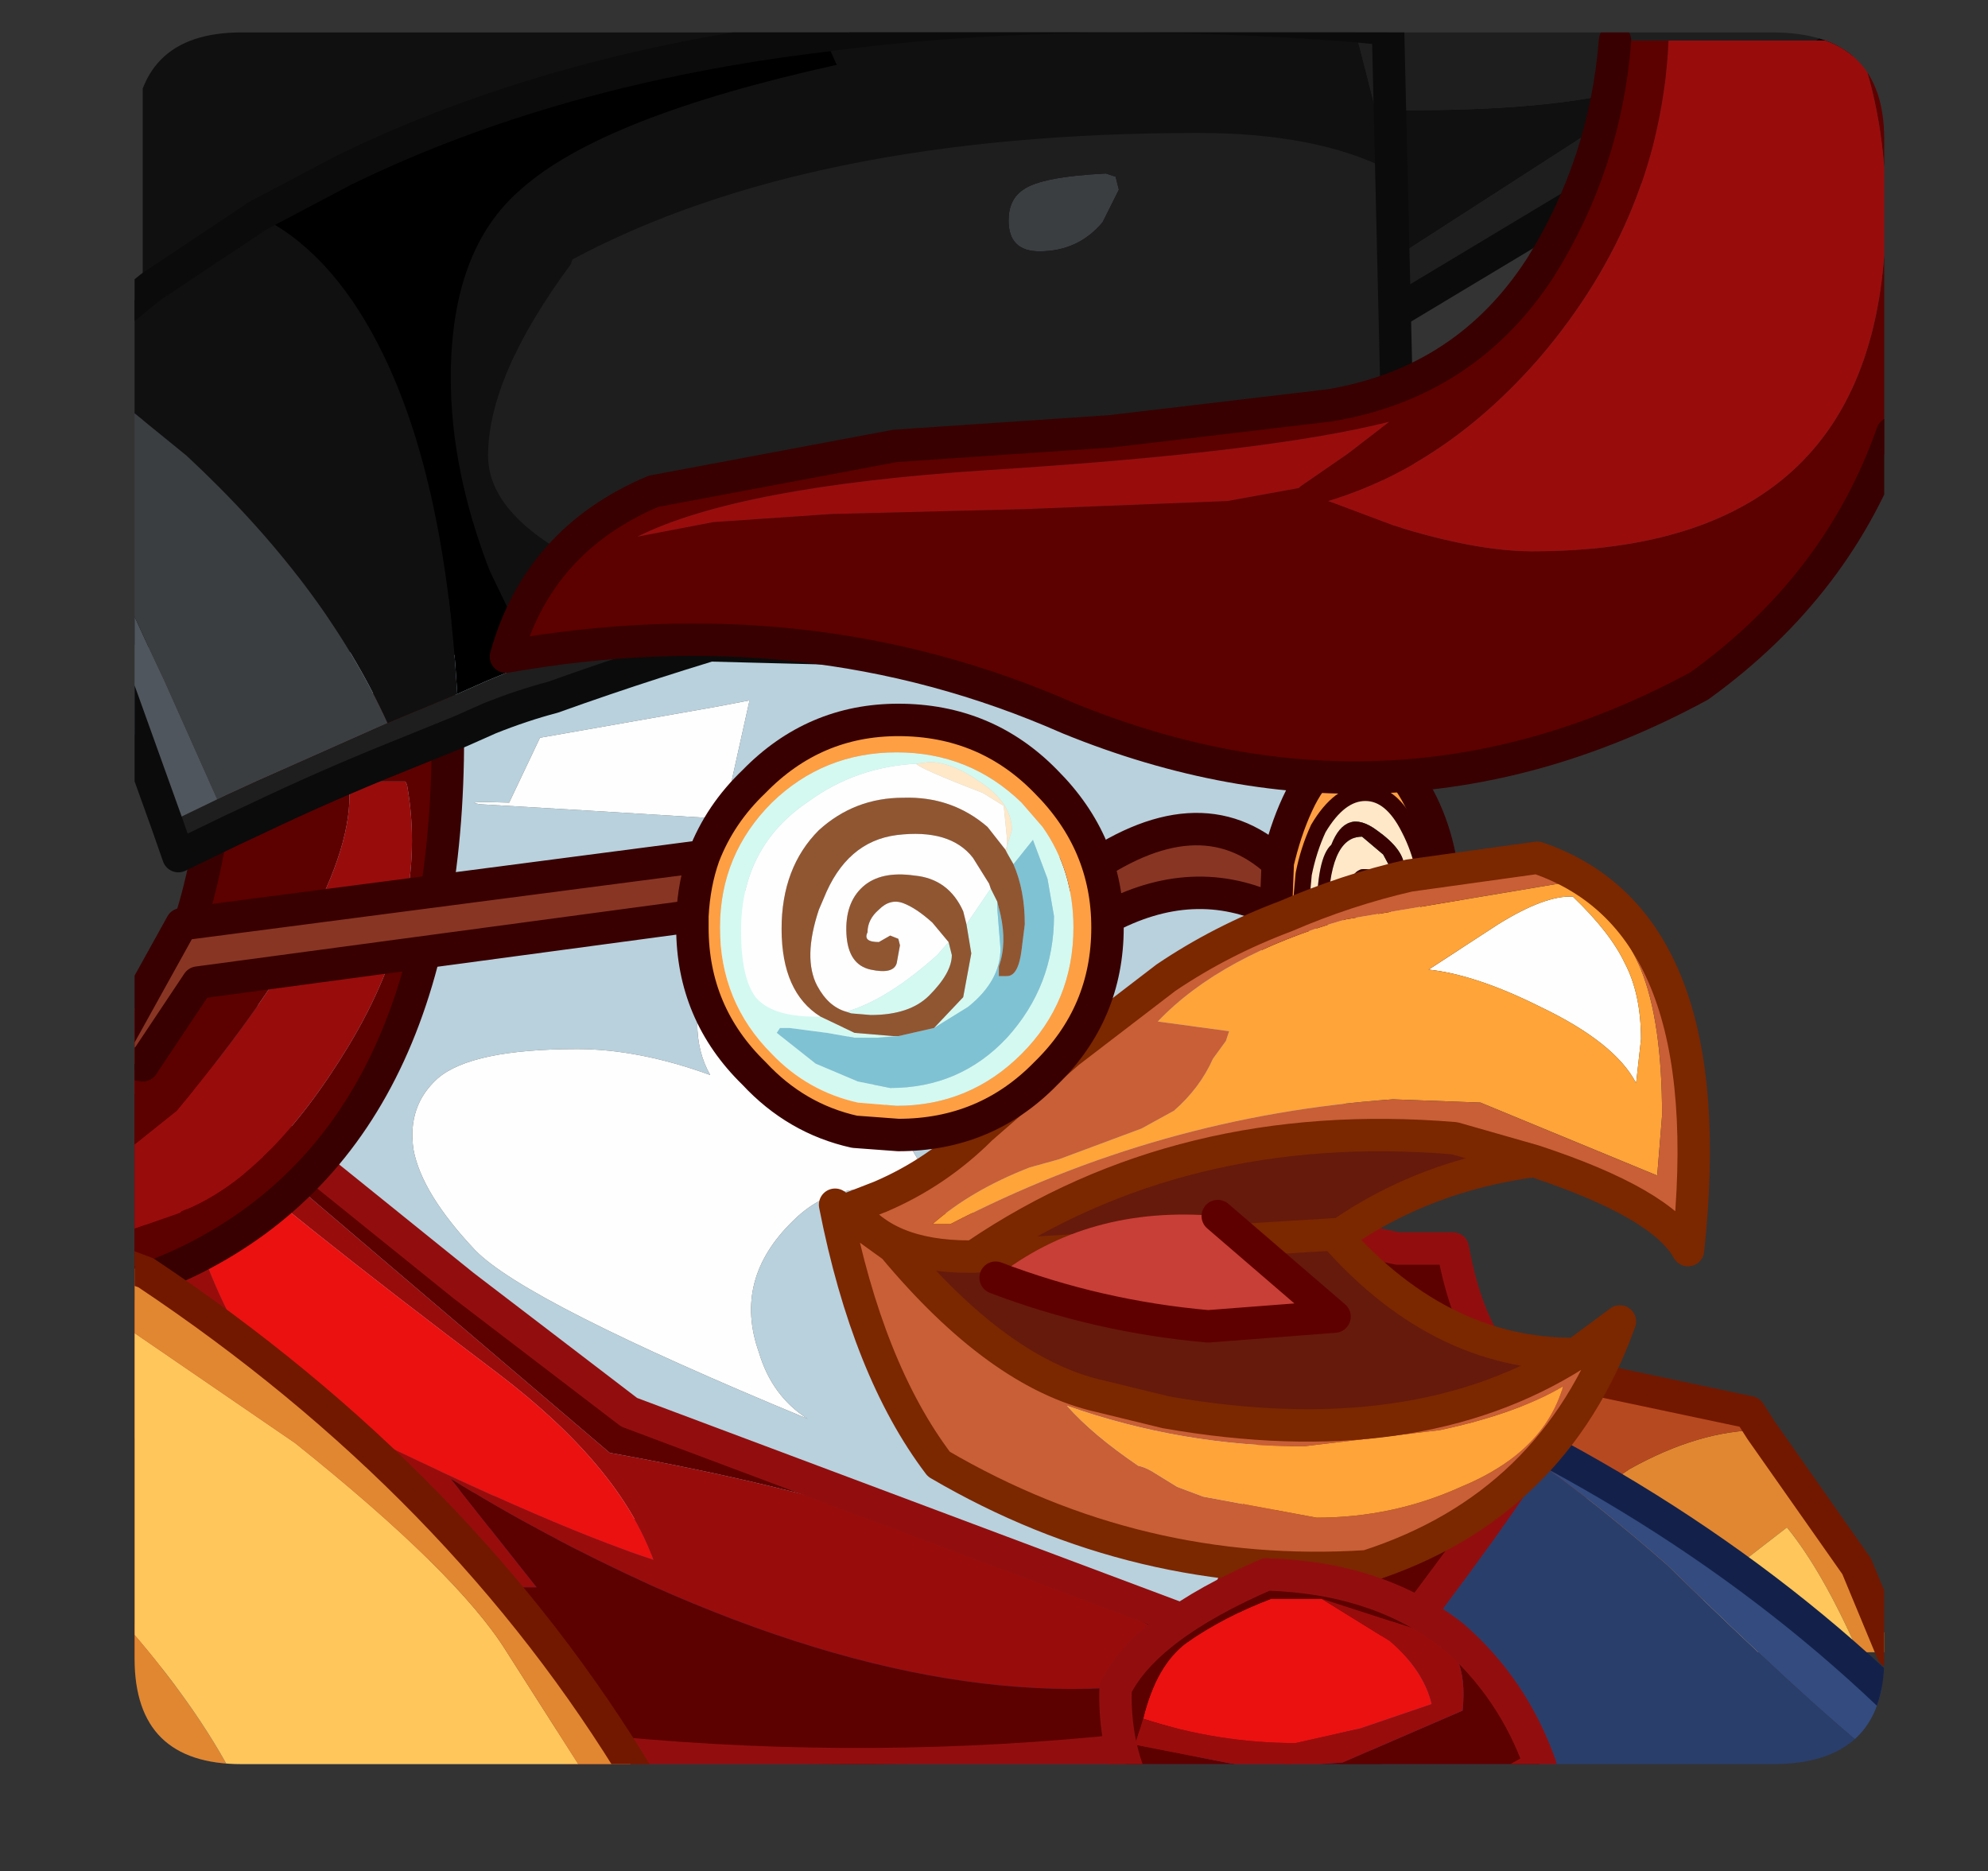 <?xml version="1.0" encoding="UTF-8" standalone="no"?>
<svg xmlns:ffdec="https://www.free-decompiler.com/flash" xmlns:xlink="http://www.w3.org/1999/xlink" ffdec:objectType="frame" height="57.7px" width="61.3px" xmlns="http://www.w3.org/2000/svg">
  <rect width="100%" height="100%" fill="#333333" stroke="none"/>
  <g transform="matrix(1.0, 0.0, 0.0, 1.0, 4.15, 1.0)">
    <clipPath id="clipPath0" transform="matrix(1.0, 0.0, 0.0, 1.0, 0.0, 0.0)">
      <path d="M50.5 0.0 Q53.95 0.0 53.95 3.3 L53.95 50.15 Q53.95 53.4 50.5 53.4 L3.3 53.4 Q0.0 53.4 0.0 50.15 L0.0 3.3 Q0.0 0.0 3.3 0.0 L50.5 0.0" fill="#000000" fill-rule="evenodd" stroke="none"/>
    </clipPath>
    <g clip-path="url(#clipPath0)">
      <use ffdec:characterId="2" height="57.7" transform="matrix(1.0, 0.0, 0.0, 1.0, -4.15, -1.0)" width="61.3" xlink:href="#shape1"/>
    </g>
    <use ffdec:characterId="3" height="53.4" transform="matrix(1.0, 0.0, 0.0, 1.0, 0.0, 0.0)" width="53.95" xlink:href="#shape2"/>
  </g>
  <defs>
    <g id="shape1" transform="matrix(1.0, 0.0, 0.0, 1.0, 4.15, 1.0)">
      <path d="M20.1 27.8 L20.6 29.05 21.1 29.15 21.95 30.85 Q23.05 33.0 25.1 36.3 22.1 34.85 20.3 36.65 18.45 38.45 19.25 40.7 19.65 42.05 20.75 42.75 12.05 39.15 10.5 37.55 8.85 35.8 8.6 34.45 8.4 33.1 9.35 32.25 10.4 31.35 13.65 31.35 15.55 31.35 17.75 32.15 17.35 31.45 17.35 30.55 17.35 29.6 18.15 27.75 19.0 25.85 19.85 25.35 19.55 26.4 20.1 27.8 M18.95 20.6 L18.95 20.65 18.15 24.25 14.05 24.0 10.65 23.8 Q10.05 23.7 11.55 23.75 L12.5 21.75 17.9 20.8 18.95 20.6 M6.3 18.45 L2.0 34.9 12.1 46.8 36.45 52.3 35.9 37.05 39.05 30.55 37.05 18.2 Q21.7 14.65 6.3 18.45" fill="#b9d2de" fill-rule="evenodd" stroke="none"/>
      <path d="M18.95 20.6 L17.9 20.8 12.5 21.75 11.55 23.75 Q10.05 23.7 10.65 23.8 L14.05 24.0 18.15 24.25 18.95 20.65 18.95 20.6 M20.1 27.8 Q19.55 26.4 19.85 25.35 19.0 25.85 18.15 27.75 17.35 29.6 17.35 30.55 17.35 31.45 17.75 32.15 15.55 31.35 13.65 31.35 10.4 31.35 9.35 32.25 8.4 33.1 8.6 34.45 8.85 35.8 10.5 37.55 12.05 39.15 20.75 42.75 19.65 42.05 19.25 40.7 18.45 38.45 20.3 36.65 22.1 34.85 25.1 36.3 23.05 33.0 21.95 30.85 L21.1 29.15 20.6 29.05 20.1 27.8" fill="#ffffff" fill-rule="evenodd" stroke="none"/>
      <path d="M6.3 18.45 Q21.7 14.65 37.05 18.2 L39.05 30.55 35.9 37.05 36.45 52.3 12.1 46.8 2.0 34.9 6.3 18.45 Z" fill="none" stroke="#29515b" stroke-linecap="round" stroke-linejoin="round" stroke-width="1.0"/>
      <path d="M0.25 16.1 L2.0 16.3 14.65 18.25 11.45 16.15 10.7 15.7 19.7 17.3 Q22.6 17.3 30.95 12.05 L48.4 0.8 46.6 1.6 Q44.25 2.4 39.3 2.4 35.0 2.4 28.5 -0.25 L53.65 -0.25 21.6 19.0 0.25 18.45 0.25 16.1" fill="#1e1e1e" fill-rule="evenodd" stroke="none"/>
      <path d="M0.25 16.1 L0.25 -0.25 28.5 -0.25 Q35.0 2.4 39.3 2.4 44.25 2.4 46.6 1.6 L48.4 0.8 30.95 12.05 Q22.6 17.3 19.7 17.3 L10.7 15.7 11.45 16.15 14.65 18.25 2.0 16.3 0.25 16.1" fill="#101010" fill-rule="evenodd" stroke="none"/>
      <path d="M53.65 -0.25 L21.6 19.0 0.25 18.45" fill="none" stroke="#0b0b0b" stroke-linecap="round" stroke-linejoin="round" stroke-width="1.0"/>
      <path d="M35.2 27.1 Q35.2 29.25 35.95 30.7 36.7 32.15 37.8 32.15 38.85 32.15 39.6 30.7 40.4 29.25 40.4 27.1 40.4 25.1 39.6 23.6 38.85 22.15 37.8 22.15 36.7 22.15 35.95 23.6 35.55 24.4 35.3 25.4 L35.25 25.6 35.2 26.9 35.2 27.1 M36.5 24.55 Q37.15 23.45 37.95 23.45 38.75 23.45 39.3 24.55 39.9 25.7 39.9 27.25 39.9 28.85 39.3 29.95 38.75 31.05 37.95 31.05 37.15 31.05 36.5 29.95 35.95 28.85 35.95 27.25 L35.95 27.05 36.05 25.95 Q36.2 25.2 36.5 24.55" fill="#ffa043" fill-rule="evenodd" stroke="none"/>
      <path d="M36.5 24.55 Q36.2 25.2 36.05 25.95 L35.95 27.05 35.95 27.25 Q35.95 28.85 36.5 29.95 37.15 31.05 37.95 31.05 38.75 31.05 39.3 29.95 39.9 28.85 39.9 27.25 39.9 25.7 39.3 24.55 38.75 23.45 37.95 23.45 37.15 23.45 36.5 24.55 M38.3 24.6 Q39.15 25.2 39.15 25.75 L38.85 26.0 38.5 25.35 37.85 24.8 Q36.8 24.8 36.8 27.3 36.75 29.2 37.5 29.2 38.35 29.2 38.35 27.4 L38.35 26.85 Q38.25 26.25 37.95 26.25 L37.8 26.25 37.6 27.2 37.7 27.4 37.8 27.65 37.75 27.85 37.6 27.9 37.3 27.6 37.25 27.2 Q37.4 25.8 37.9 25.8 38.55 25.8 38.7 26.55 L38.75 27.4 38.65 28.55 Q38.35 29.6 37.5 29.6 36.35 29.6 36.45 27.25 36.45 25.45 36.9 25.05 37.35 23.9 38.3 24.6" fill="#ffe9c9" fill-rule="evenodd" stroke="none"/>
      <path d="M38.3 24.6 Q37.35 23.9 36.9 25.05 36.45 25.45 36.45 27.25 36.35 29.6 37.5 29.6 38.35 29.6 38.65 28.55 L38.75 27.4 38.7 26.55 Q38.55 25.8 37.9 25.8 37.4 25.8 37.25 27.2 L37.3 27.6 37.6 27.9 37.75 27.85 37.8 27.65 37.7 27.4 37.6 27.2 37.8 26.25 37.95 26.25 Q38.25 26.25 38.35 26.85 L38.35 27.4 Q38.35 29.2 37.5 29.2 36.75 29.2 36.8 27.3 36.8 24.8 37.85 24.8 L38.5 25.35 38.85 26.0 39.15 25.75 Q39.15 25.2 38.3 24.6" fill="#380000" fill-rule="evenodd" stroke="none"/>
      <path d="M35.25 25.6 Q32.8 23.35 29.15 26.0 L29.9 27.35 Q32.65 25.85 35.2 27.1 L35.2 26.9 35.25 25.6" fill="#8a3524" fill-rule="evenodd" stroke="none"/>
      <path d="M35.2 27.1 Q35.2 29.25 35.95 30.7 36.7 32.15 37.8 32.15 38.85 32.15 39.6 30.7 40.4 29.25 40.4 27.1 40.4 25.1 39.6 23.6 38.85 22.15 37.8 22.15 36.7 22.15 35.95 23.6 35.55 24.4 35.3 25.4 L35.25 25.6 Q32.8 23.35 29.15 26.0 L28.95 25.7 M35.2 27.1 Q32.65 25.85 29.9 27.35 L29.15 26.0 M35.25 25.6 L35.2 26.9 35.2 27.1" fill="none" stroke="#380000" stroke-linecap="round" stroke-linejoin="round" stroke-width="1.0"/>
      <path d="M36.5 24.55 Q36.2 25.2 36.05 25.95 L35.95 27.05 35.95 27.25 Q35.95 28.85 36.5 29.95 37.15 31.05 37.95 31.05 38.75 31.05 39.3 29.95 39.9 28.85 39.9 27.25 39.9 25.7 39.3 24.55 38.75 23.45 37.95 23.45 37.15 23.45 36.5 24.55 Z" fill="none" stroke="#380000" stroke-linecap="round" stroke-linejoin="round" stroke-width="0.5"/>
      <path d="M44.55 45.95 L44.4 45.45 46.1 44.3 Q48.25 43.1 50.15 43.1 L53.1 47.3 54.2 49.95 53.15 49.95 Q52.05 47.45 50.95 46.1 L49.4 47.3 47.65 49.05 47.95 49.95 46.0 49.95 45.1 47.4 44.55 45.95" fill="#e28831" fill-rule="evenodd" stroke="none"/>
      <path d="M53.15 49.95 L47.95 49.95 47.65 49.05 49.4 47.3 50.95 46.1 Q52.05 47.45 53.15 49.95" fill="#ffc75b" fill-rule="evenodd" stroke="none"/>
      <path d="M42.4 49.95 Q41.35 46.65 39.4 43.55 L36.7 42.9 39.4 40.35 49.8 42.55 50.15 43.1 Q48.25 43.1 46.1 44.3 L44.4 45.45 44.55 45.95 44.3 46.15 44.0 46.35 43.9 49.2 44.65 48.0 45.6 49.95 42.4 49.95" fill="#b84920" fill-rule="evenodd" stroke="none"/>
      <path d="M45.6 49.95 L44.65 48.0 43.9 49.2 44.0 46.35 44.3 46.15 44.55 45.95 45.1 47.4 46.0 49.95 45.6 49.95" fill="#79280a" fill-rule="evenodd" stroke="none"/>
      <path d="M50.15 43.1 L49.8 42.55 39.4 40.35 36.7 42.9 39.4 43.55 Q41.35 46.65 42.4 49.95 M50.15 43.1 L53.1 47.3 54.2 49.95" fill="none" stroke="#721800" stroke-linecap="round" stroke-linejoin="round" stroke-width="1.0"/>
      <path d="M56.65 53.9 L53.15 53.9 53.55 53.05 Q51.45 51.35 47.25 47.25 43.6 44.05 40.25 42.1 50.1 46.55 56.65 53.9" fill="#334b80" fill-rule="evenodd" stroke="none"/>
      <path d="M35.95 50.2 L35.65 50.7 37.45 53.9 -1.5 53.9 5.35 44.7 36.2 49.75 35.95 50.2 36.2 49.75 38.1 50.05 36.2 49.75 40.25 42.1 Q43.6 44.05 47.25 47.25 51.45 51.35 53.55 53.05 L53.15 53.9 38.85 53.9 35.95 50.2 M34.85 52.25 L35.65 50.7 34.85 52.25" fill="#2a3e6b" fill-rule="evenodd" stroke="none"/>
      <path d="M35.65 50.7 L35.95 50.2 38.85 53.9 37.45 53.9 35.65 50.7" fill="#292a4a" fill-rule="evenodd" stroke="none"/>
      <path d="M4.55 44.55 L5.35 44.7 6.55 43.1 M35.95 50.2 L35.65 50.7 34.85 52.25 M35.95 50.2 L36.2 49.75 5.35 44.7 -1.5 53.9 M36.2 49.75 L38.1 50.05 M40.25 42.1 L36.2 49.75 M40.25 42.1 L40.05 42.1 39.05 41.45 M56.65 53.9 Q50.1 46.55 40.25 42.1 L40.6 41.6" fill="none" stroke="#13214a" stroke-linecap="round" stroke-linejoin="round" stroke-width="1.0"/>
      <path d="M39.05 41.45 L35.6 40.1" fill="none" stroke="#13214a" stroke-linecap="round" stroke-linejoin="round" stroke-width="0.1"/>
      <path d="M-0.35 43.2 L-0.35 38.45 1.05 35.05 1.2 34.75 2.0 33.05 2.5 33.45 14.65 43.8 Q21.65 45.05 26.55 46.95 29.5 48.1 33.85 50.45 26.25 52.5 15.95 47.9 12.55 46.35 9.75 44.6 L12.4 47.95 11.15 47.95 -0.35 43.2 M2.25 34.2 L1.55 36.05 1.55 36.1 1.7 36.5 Q3.25 41.35 5.45 42.45 12.6 46.0 16.0 47.1 14.95 44.2 11.2 41.35 4.45 36.25 2.25 34.2" fill="#9a0c0c" fill-rule="evenodd" stroke="none"/>
      <path d="M-0.35 32.4 L0.5 31.8 1.1 31.35 10.15 38.65 15.25 42.55 33.25 49.3 Q34.7 46.2 35.25 42.85 L35.6 36.95 36.3 36.95 38.95 37.5 40.65 37.5 Q41.05 39.7 41.95 40.85 42.55 41.7 43.9 42.4 43.25 43.9 39.95 48.3 36.45 52.9 35.55 52.9 L34.15 52.45 34.15 52.5 29.75 53.05 Q21.8 53.8 13.85 52.95 6.4 52.2 -0.35 49.45 L-0.35 43.2 11.15 47.95 12.4 47.95 9.75 44.6 Q12.55 46.35 15.95 47.9 26.25 52.5 33.85 50.45 29.5 48.1 26.55 46.95 21.65 45.05 14.65 43.8 L2.5 33.45 2.0 33.05 1.2 34.75 1.05 35.05 -0.35 38.45 -0.35 32.4" fill="#5d0000" fill-rule="evenodd" stroke="none"/>
      <path d="M2.25 34.2 Q4.45 36.25 11.2 41.35 14.95 44.2 16.0 47.1 12.6 46.0 5.45 42.45 3.25 41.35 1.7 36.5 L1.55 36.1 1.55 36.05 2.25 34.2" fill="#ec1111" fill-rule="evenodd" stroke="none"/>
      <path d="M-0.35 32.4 L0.5 31.8 1.1 31.35 10.15 38.65 15.25 42.55 33.25 49.3 Q34.7 46.2 35.25 42.85 L35.6 36.95 36.3 36.95 38.95 37.5 40.65 37.5 Q41.05 39.7 41.95 40.85 42.55 41.7 43.9 42.4 43.25 43.9 39.95 48.3 36.45 52.9 35.55 52.9 L34.15 52.45 34.15 52.5 29.75 53.05 Q21.8 53.8 13.85 52.95 6.4 52.2 -0.35 49.45" fill="none" stroke="#930e0e" stroke-linecap="round" stroke-linejoin="round" stroke-width="1.0"/>
      <path d="M-0.75 34.85 L0.05 34.25 1.3 33.25 Q7.0 26.4 6.6 23.1 L8.35 23.1 8.4 23.2 Q9.1 27.1 6.6 31.25 4.15 35.3 1.45 36.35 L1.4 36.4 -0.75 37.15 -0.75 34.85" fill="#9a0c0c" fill-rule="evenodd" stroke="none"/>
      <path d="M-0.75 32.15 Q1.7 29.1 2.4 24.4 L8.5 20.2 9.65 20.85 Q9.95 33.7 1.85 37.8 0.65 38.4 -0.75 38.8 L-0.75 37.15 1.4 36.4 1.45 36.35 Q4.15 35.3 6.6 31.25 9.1 27.1 8.4 23.2 L8.35 23.1 6.6 23.1 Q7.0 26.4 1.3 33.25 L0.05 34.25 -0.75 34.85 -0.75 32.15" fill="#5d0000" fill-rule="evenodd" stroke="none"/>
      <path d="M-0.75 38.8 Q0.65 38.4 1.85 37.8 9.95 33.7 9.65 20.85 L8.5 20.2 2.4 24.4 Q1.7 29.1 -0.75 32.15" fill="none" stroke="#380000" stroke-linecap="round" stroke-linejoin="round" stroke-width="1.0"/>
      <path d="M3.8 5.65 L0.5 7.85 -2.15 10.0 -0.55 11.3 1.6 13.05 Q5.85 17.0 7.8 21.3 L9.95 20.4 Q9.55 13.55 7.5 9.6 6.0 6.7 3.8 5.65 M37.6 -0.2 Q28.7 -0.9 21.25 0.1 L21.65 1.0 Q14.4 2.6 11.9 4.85 9.75 6.7 9.75 10.65 9.75 13.5 10.95 16.6 L12.3 19.4 17.75 17.25 17.6 17.25 Q16.15 17.65 13.7 16.3 10.9 14.85 10.9 13.05 10.9 10.6 13.45 7.15 L13.5 7.0 Q20.8 3.1 32.8 3.1 36.45 3.1 38.7 4.25 L38.7 4.1 37.95 1.15 37.6 -0.2" fill="#101010" fill-rule="evenodd" stroke="none"/>
      <path d="M-0.55 11.3 L-2.15 10.0 -3.65 11.45 1.0 24.4 2.55 23.65 0.9 19.95 Q-1.6 14.7 -1.6 13.6 -1.6 11.8 -0.55 11.3" fill="#50565d" fill-rule="evenodd" stroke="none"/>
      <path d="M7.8 21.3 Q5.85 17.0 1.6 13.05 L-0.55 11.3 Q-1.6 11.8 -1.6 13.6 -1.6 14.7 0.9 19.95 L2.55 23.65 3.75 23.1 7.8 21.3 M30.25 4.45 L29.95 4.35 Q27.95 4.45 27.4 4.85 26.95 5.15 26.95 5.8 26.95 6.75 27.9 6.75 29.1 6.75 29.85 5.85 L30.35 4.85 30.25 4.45" fill="#3b3e41" fill-rule="evenodd" stroke="none"/>
      <path d="M3.8 5.65 Q6.0 6.7 7.5 9.6 9.55 13.55 9.95 20.4 L10.85 20.0 12.3 19.4 10.95 16.6 Q9.75 13.5 9.75 10.65 9.75 6.7 11.9 4.85 14.4 2.6 21.65 1.0 L21.25 0.1 Q12.9 1.1 6.45 4.25 L3.8 5.65" fill="#000000" fill-rule="evenodd" stroke="none"/>
      <path d="M9.95 20.4 L7.8 21.3 3.75 23.1 2.55 23.65 1.0 24.4 1.35 25.4 3.0 24.6 3.75 24.25 Q5.95 23.2 8.2 22.3 L10.05 21.55 10.95 21.15 Q11.95 20.75 12.9 20.5 25.45 16.0 39.0 14.8 L38.65 -0.1 37.6 -0.2 37.95 1.15 38.7 4.1 38.7 4.25 Q36.45 3.1 32.8 3.1 20.8 3.1 13.5 7.0 L13.45 7.15 Q10.9 10.6 10.9 13.05 10.9 14.85 13.7 16.3 16.15 17.65 17.6 17.25 L17.75 17.25 12.3 19.4 10.85 20.0 9.95 20.4 M30.25 4.45 L30.35 4.85 29.85 5.85 Q29.1 6.75 27.9 6.75 26.95 6.75 26.95 5.8 26.95 5.15 27.4 4.85 27.95 4.45 29.95 4.35 L30.25 4.45" fill="#1e1e1e" fill-rule="evenodd" stroke="none"/>
      <path d="M-2.15 10.0 L0.5 7.85 3.8 5.65 6.45 4.25 Q12.9 1.1 21.25 0.1 28.7 -0.9 37.6 -0.2 L38.65 -0.1 39.0 14.8 Q25.45 16.0 12.9 20.5 11.95 20.75 10.95 21.15 L10.05 21.55 8.2 22.3 Q5.95 23.2 3.75 24.25 L3.0 24.6 1.35 25.4 1.0 24.4 -3.65 11.45 -2.15 10.0 Z" fill="none" stroke="#0b0b0b" stroke-linecap="round" stroke-linejoin="round" stroke-width="1.0"/>
      <path d="M53.1 0.25 L54.2 0.25 54.2 12.35 Q52.55 17.05 48.25 20.15 38.85 25.25 28.8 21.15 20.75 17.6 11.45 19.25 12.45 15.65 16.0 14.15 L23.45 12.75 30.1 12.3 36.85 11.5 Q41.05 10.8 43.35 7.25 45.35 4.05 45.65 0.25 L47.3 0.25 Q47.05 5.65 43.35 10.0 40.45 13.35 36.8 14.45 L38.8 15.2 Q41.35 16.0 43.1 16.0 54.0 16.0 54.0 5.5 54.0 2.6 53.1 0.25 M21.5 14.85 L27.45 14.7 33.7 14.45 35.9 14.05 35.95 14.0 37.4 13.0 38.7 12.0 Q35.0 12.95 26.25 13.5 18.6 14.0 15.5 15.55 L17.85 15.1 21.5 14.85" fill="#5d0000" fill-rule="evenodd" stroke="none"/>
      <path d="M53.1 0.25 Q54.0 2.6 54.0 5.5 54.0 16.0 43.1 16.0 41.35 16.0 38.8 15.2 L36.8 14.45 Q40.45 13.35 43.35 10.0 47.05 5.65 47.3 0.25 L53.1 0.25 M21.5 14.85 L17.85 15.1 15.5 15.55 Q18.6 14.0 26.25 13.5 35.0 12.95 38.7 12.0 L37.4 13.0 35.95 14.0 35.9 14.05 33.7 14.45 27.45 14.7 21.5 14.85" fill="#9a0c0c" fill-rule="evenodd" stroke="none"/>
      <path d="M45.65 0.25 Q45.35 4.05 43.35 7.25 41.05 10.8 36.85 11.5 L30.1 12.3 23.45 12.75 16.0 14.15 Q12.45 15.65 11.45 19.25 20.75 17.6 28.8 21.15 38.85 25.25 48.25 20.15 52.55 17.05 54.2 12.35" fill="none" stroke="#380000" stroke-linecap="round" stroke-linejoin="round" stroke-width="1.0"/>
      <path d="M44.45 40.75 Q39.5 43.9 31.8 42.55 L29.75 42.05 Q26.65 41.35 23.4 37.45 L21.6 36.15 Q22.6 41.25 24.8 44.15 30.95 47.75 38.0 47.3 43.75 45.45 45.8 39.75 L44.45 40.75 M32.15 44.85 L31.5 44.45 Q31.2 44.25 30.95 44.2 29.55 43.25 28.75 42.35 32.3 43.6 36.05 43.6 L40.25 43.1 Q42.6 42.6 44.05 41.75 43.45 43.8 40.9 44.85 38.8 45.8 36.45 45.8 L32.95 45.15 32.15 44.85" fill="#c95f37" fill-rule="evenodd" stroke="none"/>
      <path d="M44.45 40.75 Q40.15 40.8 36.8 36.85 L36.75 36.7 23.05 36.95 23.4 37.45 Q26.65 41.35 29.75 42.05 L31.8 42.55 Q39.5 43.9 44.45 40.75" fill="#661a0c" fill-rule="evenodd" stroke="none"/>
      <path d="M32.15 44.85 L32.95 45.15 36.45 45.8 Q38.8 45.8 40.9 44.85 43.45 43.8 44.05 41.75 42.6 42.6 40.25 43.1 L36.05 43.6 Q32.3 43.6 28.75 42.35 29.55 43.25 30.95 44.2 31.2 44.25 31.5 44.45 L32.15 44.85" fill="#ffa538" fill-rule="evenodd" stroke="none"/>
      <path d="M23.4 37.45 L23.05 36.95 36.75 36.7 36.8 36.85 Q40.15 40.8 44.45 40.75 39.5 43.9 31.8 42.55 L29.75 42.05 Q26.65 41.35 23.4 37.45 L21.6 36.15 Q22.6 41.25 24.8 44.15 30.95 47.75 38.0 47.3 43.75 45.45 45.8 39.75 L44.45 40.75 M23.05 36.95 L22.7 36.45" fill="none" stroke="#7b2700" stroke-linecap="round" stroke-linejoin="round" stroke-width="1.0"/>
      <path d="M42.05 27.5 L39.9 28.9 Q41.35 29.05 43.35 30.05 45.65 31.15 46.3 32.4 L46.45 31.05 Q46.45 29.65 45.95 28.7 45.5 27.75 44.35 26.65 43.5 26.6 42.05 27.5" fill="#ffffff" fill-rule="evenodd" stroke="none"/>
      <path d="M42.05 27.5 Q43.5 26.6 44.35 26.65 45.5 27.75 45.95 28.7 46.45 29.65 46.45 31.05 L46.3 32.4 Q45.65 31.15 43.35 30.05 41.35 29.05 39.9 28.9 L42.05 27.5 M43.95 26.25 L43.9 26.25 37.35 27.35 Q33.5 28.45 31.55 30.5 L33.75 30.8 33.65 31.1 33.25 31.65 Q32.85 32.55 32.05 33.25 L31.05 33.8 28.5 34.75 27.6 35.0 Q25.8 35.7 24.6 36.75 L25.15 36.75 Q31.6 33.4 38.8 32.9 L41.5 33.0 46.95 35.25 47.1 33.4 Q47.1 30.5 46.45 28.9 45.85 27.45 44.65 26.65 L44.15 26.35 43.95 26.25" fill="#ffa538" fill-rule="evenodd" stroke="none"/>
      <path d="M43.95 26.25 L44.15 26.35 44.65 26.65 Q45.85 27.45 46.45 28.9 47.1 30.5 47.1 33.4 L46.95 35.25 41.5 33.0 38.8 32.9 Q31.6 33.4 25.15 36.75 L24.6 36.75 Q25.8 35.7 27.6 35.0 L28.5 34.75 31.05 33.8 32.05 33.25 Q32.85 32.55 33.25 31.65 L33.65 31.1 33.75 30.8 31.55 30.5 Q33.5 28.45 37.35 27.35 L43.9 26.25 43.95 26.25 M43.15 34.8 Q47.1 36.1 47.9 37.55 49.0 27.4 43.25 25.45 L39.3 26.0 Q37.35 26.45 35.5 27.25 33.5 28.0 31.8 29.15 L28.8 31.45 26.1 33.8 Q24.75 35.15 23.0 35.9 L22.1 36.25 Q23.15 37.75 25.75 37.75 L25.85 37.75 25.95 37.7 Q32.3 33.4 40.7 34.1 L43.15 34.8" fill="#c95f37" fill-rule="evenodd" stroke="none"/>
      <path d="M25.85 37.75 L37.2 37.05 Q39.8 35.25 43.15 34.8 L40.7 34.1 Q32.3 33.4 25.95 37.7 L25.85 37.75" fill="#661a0c" fill-rule="evenodd" stroke="none"/>
      <path d="M43.15 34.8 Q47.1 36.1 47.9 37.55 49.0 27.4 43.25 25.45 L39.3 26.0 Q37.35 26.45 35.5 27.25 33.5 28.0 31.8 29.15 L28.8 31.45 26.1 33.8 Q24.75 35.15 23.0 35.9 L22.1 36.25 Q23.15 37.75 25.75 37.75 L25.85 37.75 37.2 37.05 Q39.8 35.25 43.15 34.8 L40.7 34.1 Q32.3 33.4 25.95 37.7 L25.85 37.75" fill="none" stroke="#7b2700" stroke-linecap="round" stroke-linejoin="round" stroke-width="1.0"/>
      <path d="M24.1 22.55 Q22.25 22.65 20.8 23.7 18.7 25.1 18.7 27.7 18.7 29.15 19.15 29.75 19.65 30.35 21.0 30.35 L21.15 30.35 Q19.95 29.6 19.95 27.65 19.95 25.75 21.1 24.6 22.2 23.6 23.7 23.6 25.2 23.55 26.3 24.5 L26.85 25.2 26.9 25.1 26.9 24.85 26.8 23.85 26.15 23.45 Q24.2 22.7 24.1 22.55 M25.1 28.05 L24.6 27.45 Q24.1 27.0 23.7 26.85 23.3 26.7 22.95 27.05 22.6 27.35 22.6 27.75 22.45 28.05 22.95 28.05 L23.3 27.85 23.55 27.95 23.6 28.15 23.5 28.7 Q23.4 29.05 22.7 28.9 22.0 28.75 21.95 27.8 21.9 26.85 22.45 26.35 23.0 25.85 24.05 26.0 25.1 26.1 25.55 27.1 L25.65 27.5 26.4 26.4 26.35 26.25 25.85 25.45 Q25.15 24.55 23.5 24.75 21.95 24.95 21.25 26.7 L21.1 27.05 Q20.6 28.55 21.05 29.4 21.4 30.05 21.95 30.2 L22.1 30.15 Q23.3 29.75 24.75 28.45 L25.1 28.05" fill="#ffffff" fill-rule="evenodd" stroke="none"/>
      <path d="M18.05 27.6 Q18.05 29.9 19.65 31.5 20.75 32.65 22.3 33.0 L23.5 33.1 Q25.75 33.1 27.35 31.5 28.95 29.9 28.95 27.6 28.95 25.85 28.0 24.5 L27.35 23.75 Q25.75 22.2 23.5 22.2 21.25 22.2 19.65 23.75 18.05 25.35 18.05 27.6 M21.15 30.35 L21.0 30.35 Q19.65 30.35 19.15 29.75 18.7 29.15 18.7 27.7 18.7 25.1 20.8 23.7 22.25 22.65 24.1 22.55 L24.5 22.5 Q25.2 22.5 26.05 23.1 27.05 23.75 27.05 24.6 L26.9 25.1 26.9 25.3 27.1 25.65 27.7 24.9 28.15 26.1 28.35 27.25 Q28.35 29.4 26.9 31.0 25.45 32.55 23.3 32.55 L22.3 32.35 21.0 31.8 19.8 30.85 19.9 30.7 20.2 30.7 21.35 30.85 22.2 31.0 22.9 31.0 23.55 30.95 23.4 30.95 22.2 30.85 21.15 30.35 M25.1 28.05 L24.75 28.45 Q23.3 29.75 22.1 30.15 L21.95 30.2 22.1 30.25 22.7 30.3 Q23.9 30.3 24.5 29.7 25.2 29.0 25.2 28.45 L25.1 28.05 M26.4 26.4 L25.65 27.5 25.8 28.4 25.55 29.75 24.65 30.7 25.7 30.05 Q26.7 29.25 26.7 28.25 L26.6 27.0 26.6 26.8 26.4 26.4" fill="#d5faf2" fill-rule="evenodd" stroke="none"/>
      <path d="M17.55 25.4 L1.45 27.5 -0.85 31.65 0.25 31.85 1.95 29.3 17.2 27.25 Q17.25 26.25 17.55 25.4" fill="#8a3524" fill-rule="evenodd" stroke="none"/>
      <path d="M17.2 27.25 L17.2 27.6 Q17.2 30.25 19.1 32.1 20.4 33.5 22.2 33.9 L23.55 34.0 Q26.25 34.0 28.1 32.1 30.0 30.25 30.0 27.6 30.0 25.0 28.1 23.1 26.25 21.2 23.55 21.2 20.95 21.2 19.1 23.1 18.05 24.1 17.55 25.4 17.25 26.25 17.2 27.25 M18.05 27.6 Q18.05 25.35 19.65 23.75 21.25 22.2 23.5 22.2 25.75 22.2 27.35 23.75 L28.0 24.5 Q28.95 25.85 28.95 27.6 28.95 29.9 27.35 31.5 25.75 33.1 23.5 33.1 L22.3 33.0 Q20.75 32.65 19.65 31.5 18.05 29.9 18.05 27.6" fill="#ffa043" fill-rule="evenodd" stroke="none"/>
      <path d="M23.55 30.95 L22.9 31.0 22.2 31.0 21.35 30.85 20.2 30.7 19.9 30.7 19.8 30.85 21.0 31.8 22.3 32.35 23.3 32.55 Q25.45 32.55 26.9 31.0 28.35 29.4 28.35 27.25 L28.15 26.1 27.7 24.9 27.1 25.65 Q27.45 26.45 27.45 27.5 L27.35 28.3 Q27.25 29.1 26.9 29.1 L26.65 29.1 26.65 28.8 Q26.9 28.1 26.7 27.2 L26.6 26.8 26.6 27.0 26.7 28.25 Q26.7 29.25 25.7 30.05 L24.65 30.7 23.55 30.95" fill="#80c3d4" fill-rule="evenodd" stroke="none"/>
      <path d="M24.1 22.55 Q24.2 22.7 26.15 23.45 L26.8 23.85 26.9 24.85 26.9 25.1 26.85 25.2 26.9 25.3 26.9 25.1 27.05 24.6 Q27.05 23.75 26.05 23.1 25.2 22.5 24.5 22.5 L24.1 22.55" fill="#ffe9c9" fill-rule="evenodd" stroke="none"/>
      <path d="M26.85 25.2 L26.3 24.5 Q25.2 23.55 23.7 23.6 22.2 23.6 21.1 24.6 19.95 25.75 19.95 27.65 19.95 29.6 21.15 30.35 L22.2 30.85 23.4 30.95 23.55 30.95 24.65 30.7 25.55 29.75 25.8 28.4 25.65 27.5 25.55 27.1 Q25.1 26.1 24.05 26.0 23.0 25.85 22.45 26.35 21.9 26.85 21.95 27.8 22.0 28.75 22.7 28.9 23.4 29.05 23.5 28.7 L23.6 28.15 23.55 27.95 23.3 27.85 22.95 28.05 Q22.45 28.05 22.6 27.75 22.6 27.35 22.95 27.05 23.3 26.7 23.7 26.85 24.1 27.0 24.6 27.45 L25.1 28.05 25.2 28.45 Q25.2 29.0 24.5 29.7 23.9 30.3 22.7 30.3 L22.1 30.25 21.95 30.2 Q21.4 30.05 21.05 29.4 20.6 28.55 21.1 27.05 L21.25 26.7 Q21.95 24.95 23.5 24.75 25.15 24.55 25.85 25.45 L26.35 26.25 26.4 26.4 26.6 26.8 26.7 27.2 Q26.9 28.1 26.65 28.8 L26.65 29.1 26.9 29.1 Q27.25 29.1 27.35 28.3 L27.45 27.5 Q27.45 26.45 27.1 25.65 L26.9 25.3 26.85 25.2" fill="#915632" fill-rule="evenodd" stroke="none"/>
      <path d="M17.2 27.25 L17.2 27.6 Q17.2 30.25 19.1 32.1 20.4 33.5 22.2 33.9 L23.55 34.0 Q26.25 34.0 28.1 32.1 30.0 30.25 30.0 27.6 30.0 25.0 28.1 23.1 26.25 21.2 23.55 21.2 20.95 21.2 19.1 23.1 18.05 24.1 17.55 25.4 L1.45 27.5 -0.85 31.65 0.25 31.85 1.95 29.3 17.2 27.25 Q17.25 26.25 17.55 25.4" fill="none" stroke="#380000" stroke-linecap="round" stroke-linejoin="round" stroke-width="1.0"/>
      <path d="M33.4 36.5 Q29.4 36.15 26.55 38.4 29.7 39.6 33.1 39.9 L37.0 39.6 33.4 36.5" fill="#c93f37" fill-rule="evenodd" stroke="none"/>
      <path d="M33.4 36.5 L37.0 39.6 33.1 39.9 Q29.7 39.6 26.55 38.4" fill="none" stroke="#5f0000" stroke-linecap="round" stroke-linejoin="round" stroke-width="1.0"/>
      <path d="M36.6 48.3 L35.05 48.3 Q33.6 48.85 32.45 49.65 31.5 50.35 31.1 52.0 33.4 52.75 35.8 52.75 L37.8 52.3 40.0 51.55 Q39.75 50.5 38.7 49.6 L36.6 48.3" fill="#ec1111" fill-rule="evenodd" stroke="none"/>
      <path d="M31.1 52.0 Q31.5 50.35 32.45 49.65 33.6 48.85 35.05 48.3 L36.6 48.3 39.85 49.35 Q41.15 49.75 40.95 51.75 L37.25 53.35 Q34.6 53.55 33.65 53.35 L30.85 52.8 31.1 52.0 M30.25 51.05 Q30.15 54.05 32.25 56.05 L39.45 55.65 43.35 53.45 Q42.5 51.05 40.65 49.45 38.35 47.65 34.9 47.55 31.2 49.15 30.25 51.05" fill="#5d0000" fill-rule="evenodd" stroke="none"/>
      <path d="M36.6 48.3 L38.7 49.6 Q39.75 50.5 40.0 51.55 L37.8 52.3 35.8 52.75 Q33.4 52.75 31.1 52.0 L30.85 52.8 33.65 53.35 Q34.6 53.55 37.25 53.35 L40.95 51.75 Q41.15 49.75 39.85 49.35 L36.6 48.3" fill="#9a0c0c" fill-rule="evenodd" stroke="none"/>
      <path d="M30.25 51.05 Q31.2 49.15 34.9 47.55 38.35 47.65 40.65 49.45 42.5 51.05 43.35 53.45 L39.45 55.65 32.25 56.05 Q30.15 54.05 30.25 51.05 Z" fill="none" stroke="#930e0e" stroke-linecap="round" stroke-linejoin="round" stroke-width="1.0"/>
      <path d="M15.6 53.9 L14.0 53.9 11.45 49.9 Q9.95 47.5 4.95 43.5 L-0.45 39.8 -0.45 37.95 0.35 38.25 Q10.1 44.75 15.6 53.9 M3.1 53.9 L0.25 53.9 -0.45 52.8 -0.45 48.9 Q1.9 51.55 3.1 53.9" fill="#e28831" fill-rule="evenodd" stroke="none"/>
      <path d="M0.25 53.9 L-0.45 53.9 -0.45 52.8 0.25 53.9" fill="#79280a" fill-rule="evenodd" stroke="none"/>
      <path d="M-0.45 39.8 L4.95 43.5 Q9.95 47.5 11.45 49.9 L14.0 53.9 3.1 53.9 Q1.9 51.55 -0.45 48.9 L-0.45 39.8" fill="#ffc75b" fill-rule="evenodd" stroke="none"/>
      <path d="M15.6 53.9 Q10.1 44.75 0.35 38.25 L-0.45 37.95" fill="none" stroke="#721800" stroke-linecap="round" stroke-linejoin="round" stroke-width="1.0"/>
    </g>
    <g id="shape2" transform="matrix(1.0, 0.0, 0.0, 1.0, 0.0, 0.0)">
      <path d="M50.5 0.0 Q53.95 0.0 53.95 3.3 L53.95 50.15 Q53.95 53.4 50.5 53.4 L3.3 53.4 Q0.0 53.4 0.0 50.15 L0.0 3.3 Q0.0 0.0 3.3 0.0 L50.5 0.0" fill="#000000" fill-opacity="0.004" fill-rule="evenodd" stroke="none"/>
    </g>
  </defs>
</svg>
